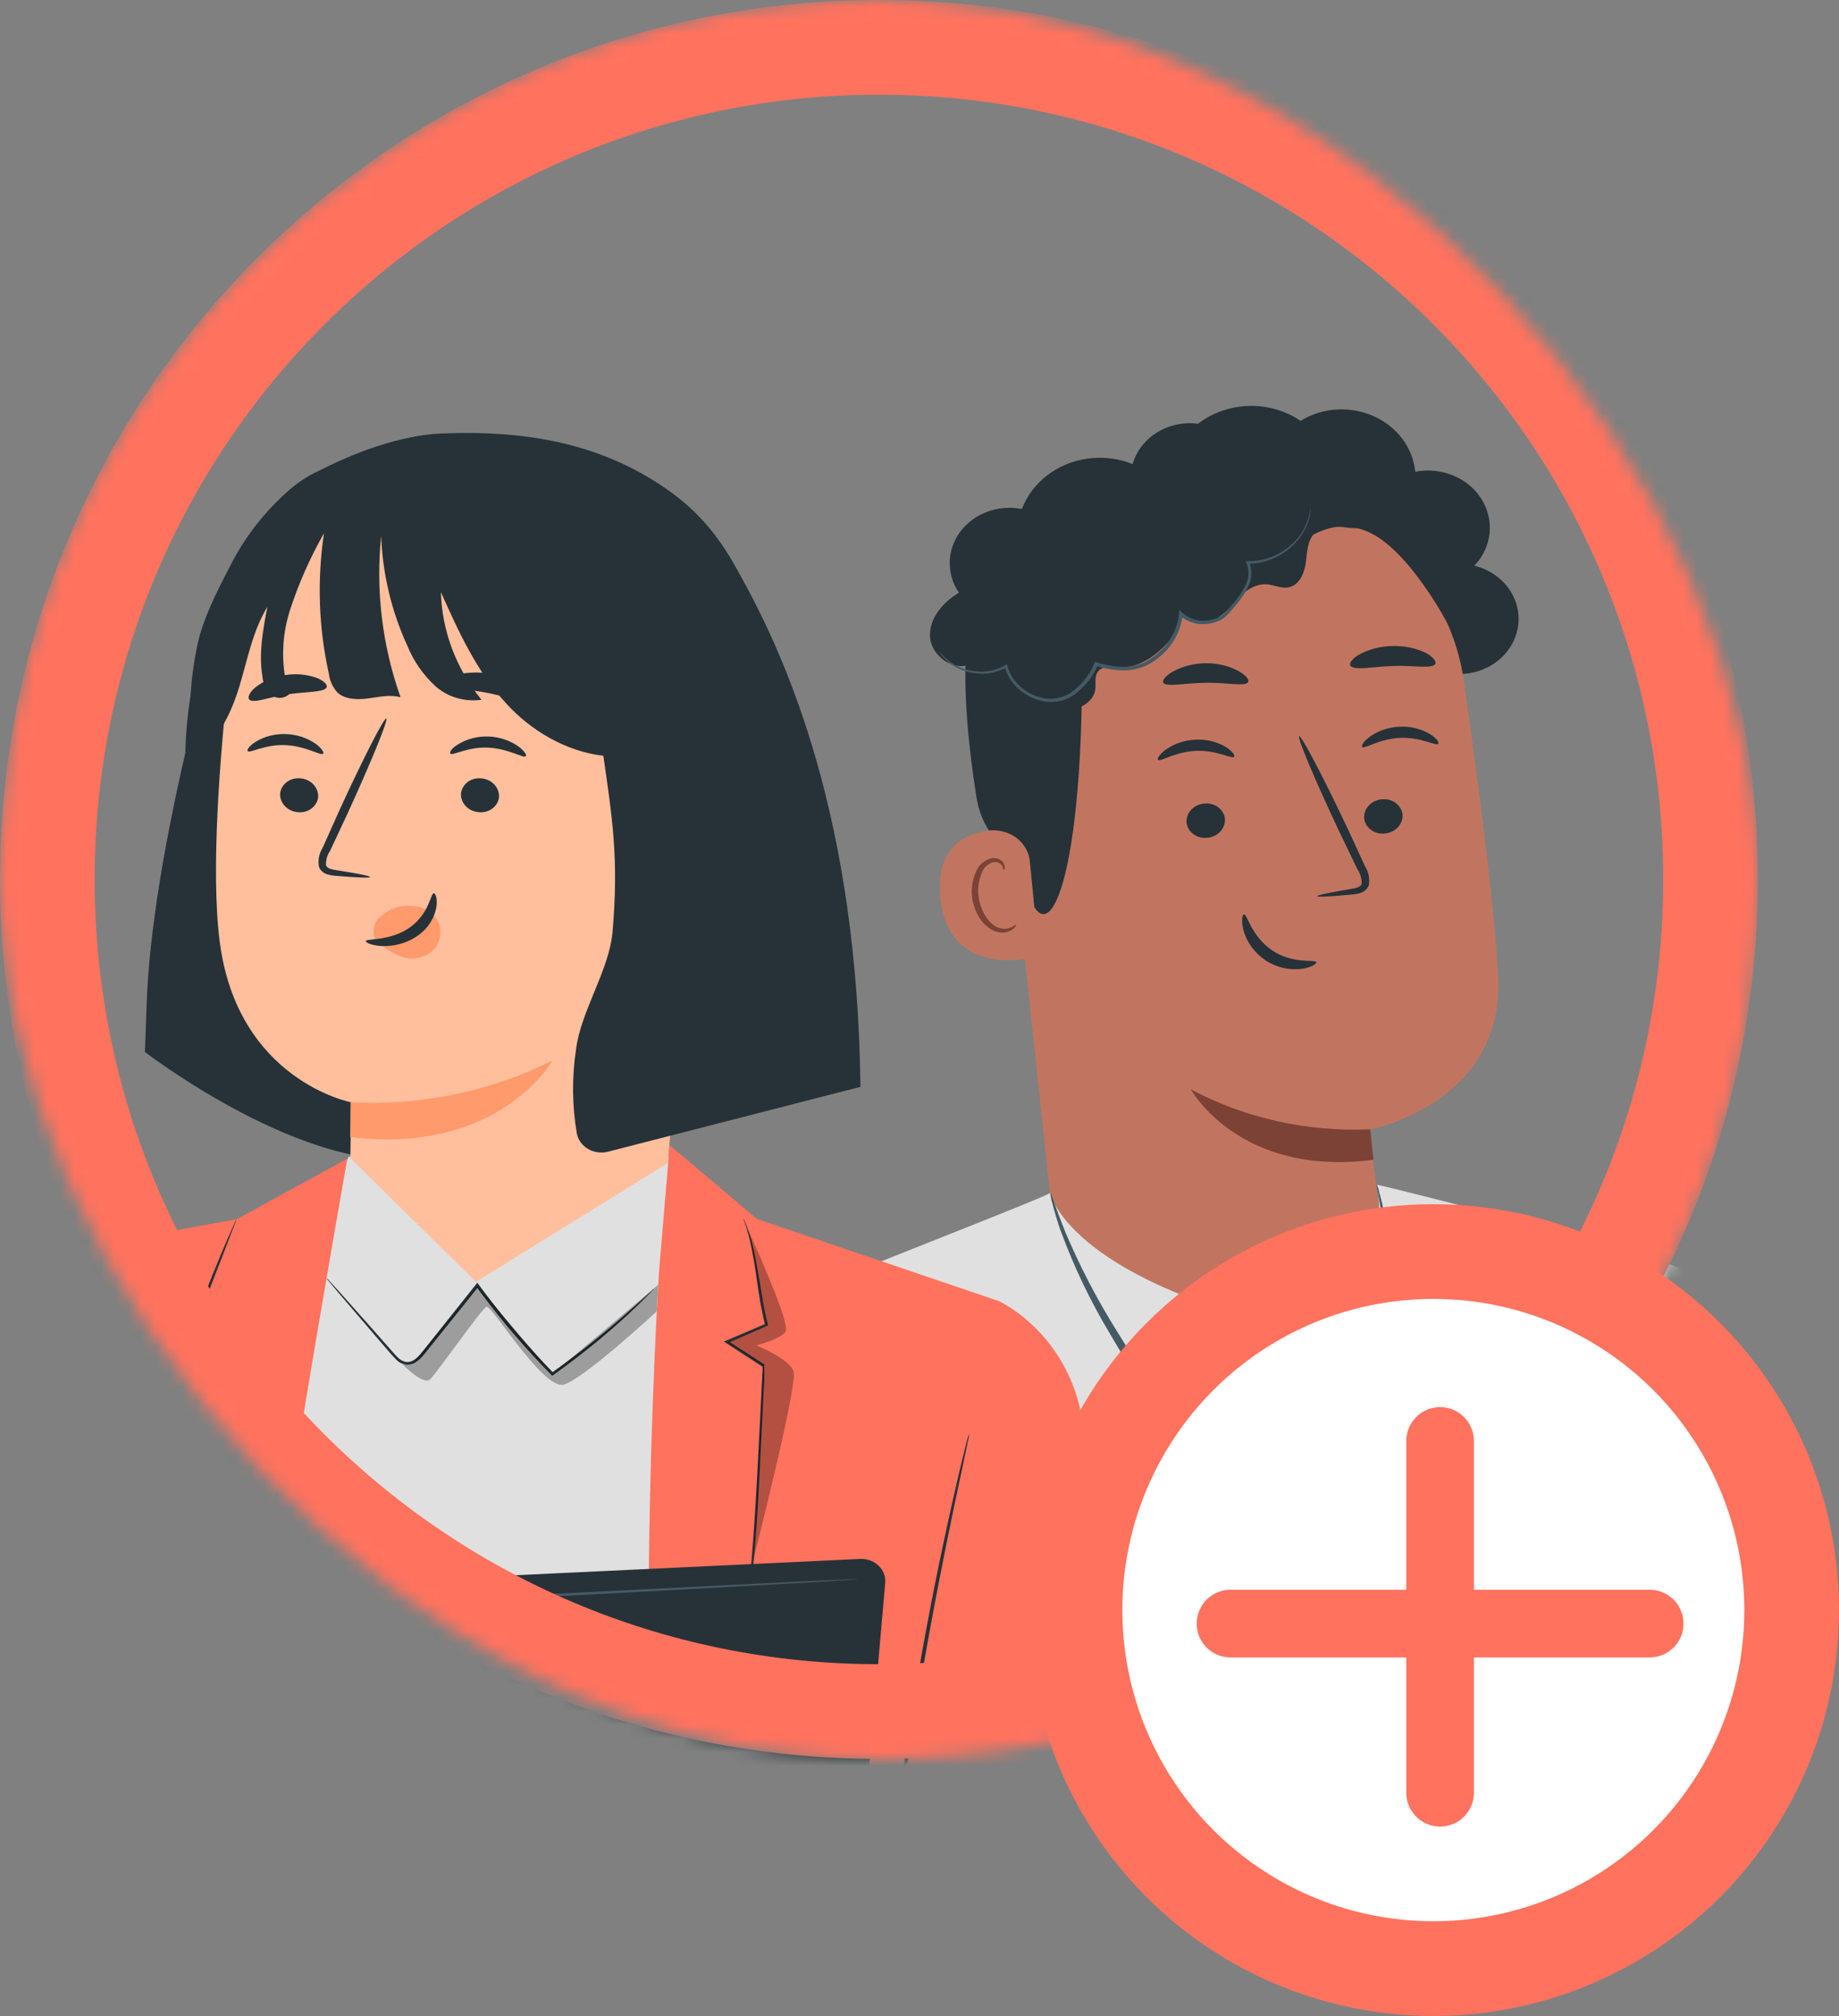 <svg width="136" height="149" viewBox="0 0 136 149" fill="none" xmlns="http://www.w3.org/2000/svg">
<rect x="0" y="0" width="136" height="149" fill="#808080" stroke="none"/>
<mask id="mask0_24_270" style="mask-type:alpha" maskUnits="userSpaceOnUse" x="0" y="0" width="130" height="130">
<rect width="130" height="130" rx="65" fill="#D9D9D9"/>
</mask>
<g mask="url(#mask0_24_270)">
<path d="M107.604 49.806C108.695 49.877 109.775 49.568 110.633 48.94C111.492 48.312 112.067 47.41 112.246 46.411C112.425 45.412 112.195 44.387 111.601 43.536C111.008 42.685 110.093 42.07 109.036 41.81C109.671 41.143 110.063 40.307 110.157 39.422C110.25 38.536 110.04 37.646 109.556 36.877C109.072 36.109 108.339 35.501 107.461 35.14C106.582 34.779 105.604 34.683 104.663 34.867C104.577 33.992 104.247 33.154 103.706 32.433C103.165 31.713 102.431 31.135 101.576 30.755C100.721 30.376 99.774 30.209 98.829 30.27C97.883 30.332 96.971 30.619 96.181 31.105C95.073 30.352 93.725 29.964 92.352 30.003C90.978 30.041 89.658 30.504 88.601 31.317C87.666 31.196 86.715 31.358 85.888 31.779C85.06 32.199 84.402 32.856 84.011 33.651C83.62 34.446 83.516 35.337 83.716 36.191C83.916 37.045 84.409 37.816 85.121 38.389" fill="#263238"/>
<path d="M87.88 35.379L88.835 35.335C93.521 35.119 98.122 36.546 101.723 39.331C105.323 42.116 107.658 46.055 108.262 50.363C109.437 58.668 110.616 67.858 110.797 72.335C111.169 81.617 101.25 83.5 101.25 83.5L102.682 94.59L97.331 99.964L78.372 95.01L74.076 54.752C72.663 45.161 77.503 36.418 87.88 35.379Z" fill="#C17560"/>
<path d="M101.336 83.465C96.7 83.676 92.094 82.653 88.066 80.516C88.066 80.516 91.632 87.014 101.57 85.719L101.336 83.465Z" fill="#7C4236"/>
<path d="M103.723 60.206C103.744 60.55 103.62 60.889 103.377 61.149C103.134 61.41 102.79 61.573 102.42 61.603C102.239 61.625 102.055 61.613 101.88 61.568C101.704 61.523 101.54 61.446 101.396 61.341C101.253 61.236 101.134 61.106 101.046 60.959C100.958 60.811 100.902 60.648 100.883 60.481C100.86 60.136 100.984 59.797 101.227 59.535C101.47 59.273 101.814 59.11 102.186 59.079C102.367 59.057 102.551 59.069 102.728 59.114C102.904 59.159 103.069 59.236 103.212 59.342C103.355 59.447 103.475 59.578 103.562 59.726C103.65 59.875 103.705 60.038 103.723 60.206Z" fill="#263238"/>
<path d="M106.363 54.978C106.196 55.159 105.074 54.465 103.537 54.536C102 54.606 100.911 55.376 100.74 55.208C100.654 55.132 100.816 54.814 101.289 54.461C101.93 54.003 102.709 53.74 103.518 53.709C104.318 53.669 105.11 53.868 105.78 54.275C106.272 54.589 106.448 54.898 106.363 54.978Z" fill="#263238"/>
<path d="M90.587 60.52C90.608 60.864 90.484 61.202 90.241 61.463C89.997 61.724 89.654 61.887 89.284 61.917C89.102 61.939 88.918 61.926 88.742 61.881C88.566 61.836 88.402 61.758 88.259 61.653C88.115 61.548 87.996 61.418 87.908 61.27C87.82 61.121 87.765 60.958 87.747 60.79C87.725 60.446 87.849 60.108 88.093 59.847C88.336 59.587 88.679 59.424 89.05 59.393C89.231 59.371 89.415 59.383 89.591 59.428C89.768 59.473 89.933 59.55 90.076 59.656C90.219 59.761 90.338 59.891 90.426 60.04C90.514 60.188 90.569 60.352 90.587 60.52Z" fill="#263238"/>
<path d="M91.269 55.937C91.102 56.118 89.981 55.428 88.444 55.495C86.906 55.561 85.818 56.33 85.641 56.162C85.556 56.092 85.718 55.773 86.195 55.42C86.836 54.961 87.615 54.698 88.424 54.668C89.224 54.628 90.016 54.824 90.687 55.23C91.174 55.552 91.355 55.857 91.269 55.937Z" fill="#263238"/>
<path d="M97.417 66.235C97.417 66.156 98.372 65.957 99.89 65.705C100.281 65.647 100.649 65.559 100.701 65.307C100.711 64.931 100.6 64.56 100.382 64.242C99.966 63.358 99.527 62.474 99.074 61.528C97.25 57.665 95.909 54.478 96.076 54.412C96.243 54.346 97.861 57.422 99.685 61.289L100.945 64.021C101.214 64.449 101.314 64.951 101.226 65.44C101.174 65.57 101.092 65.688 100.984 65.785C100.877 65.882 100.748 65.956 100.606 66.001C100.392 66.064 100.171 66.103 99.947 66.116C98.391 66.266 97.427 66.315 97.417 66.235Z" fill="#263238"/>
<path d="M92.31 50.403C92.129 50.77 90.787 50.438 89.164 50.465C87.541 50.491 86.191 50.805 86.019 50.438C85.947 50.261 86.219 49.921 86.787 49.607C87.516 49.226 88.337 49.024 89.174 49.02C90.009 49.008 90.833 49.201 91.561 49.581C92.133 49.89 92.391 50.226 92.31 50.403Z" fill="#263238"/>
<path d="M106.124 49.103C105.818 49.444 104.53 49.165 103.007 49.223C101.484 49.28 100.2 49.568 99.885 49.223C99.747 49.064 99.933 48.728 100.477 48.396C101.236 47.98 102.101 47.758 102.983 47.751C103.861 47.717 104.733 47.902 105.508 48.286C106.062 48.617 106.258 48.94 106.124 49.103Z" fill="#263238"/>
<path d="M107.083 46.147C107.083 46.147 104.133 40.467 101.04 39.251C97.298 37.779 95.923 41.572 92.386 40.829C88.849 40.087 85.279 38.677 81.861 41.329C78.114 44.237 80.042 46.071 80.019 50.169C79.937 66.872 76.906 71.734 75.551 63.933C75.403 63.075 72.787 62.509 72.209 58.894C71.465 54.209 70.959 48.498 71.918 45.103C72.72 42.244 74.353 40.215 77.35 37.925C82.076 34.314 88.806 33.947 93.422 34.146C98.038 34.345 107.112 38.862 107.083 46.147Z" fill="#263238"/>
<path d="M76.162 63.676C76.132 63.337 76.028 63.006 75.856 62.705C75.684 62.404 75.448 62.138 75.162 61.924C74.876 61.71 74.546 61.552 74.191 61.46C73.837 61.367 73.467 61.342 73.102 61.387C71.245 61.639 69.221 62.713 69.536 66.28C70.095 72.6 76.835 70.775 76.83 70.594C76.825 70.412 76.424 66.319 76.162 63.676Z" fill="#C17560"/>
<path d="M75.135 68.331C75.102 68.331 75.021 68.415 74.83 68.516C74.557 68.649 74.239 68.68 73.942 68.6C73.198 68.41 72.51 67.393 72.367 66.257C72.298 65.718 72.364 65.17 72.558 64.657C72.604 64.455 72.703 64.265 72.846 64.106C72.989 63.946 73.172 63.822 73.379 63.742C73.513 63.7 73.659 63.701 73.791 63.746C73.925 63.791 74.037 63.877 74.109 63.99C74.214 64.162 74.181 64.291 74.219 64.299C74.257 64.308 74.357 64.18 74.276 63.924C74.226 63.77 74.12 63.637 73.975 63.548C73.775 63.431 73.534 63.392 73.302 63.438C73.027 63.51 72.775 63.647 72.573 63.835C72.371 64.023 72.224 64.256 72.147 64.512C71.904 65.081 71.815 65.697 71.89 66.306C72.047 67.575 72.844 68.715 73.866 68.905C74.054 68.941 74.248 68.937 74.434 68.893C74.62 68.85 74.793 68.768 74.94 68.653C75.135 68.481 75.178 68.339 75.135 68.331Z" fill="#7C4236"/>
<path d="M75.656 51.402C76.572 51.923 77.541 52.458 78.615 52.507C79.689 52.556 80.882 51.932 81.002 50.942C81.059 50.5 80.916 49.992 81.212 49.616C81.565 49.174 82.257 49.289 82.835 49.32C84.835 49.422 87.045 47.282 87.455 45.47C87.734 45.794 88.134 46.009 88.576 46.073C89.018 46.137 89.47 46.045 89.842 45.815C90.454 45.427 90.987 44.943 91.417 44.383C91.985 43.72 92.797 43.114 93.709 43.19C94.214 43.234 94.701 43.49 95.207 43.424C96.105 43.309 96.491 42.314 96.582 41.483C96.673 40.652 96.725 39.684 97.465 39.203C98.205 38.721 99.074 38.951 99.904 39.026C100.735 39.101 101.814 38.871 101.966 38.115C101.991 37.913 101.971 37.708 101.908 37.513C101.845 37.317 101.74 37.136 101.599 36.979C101.003 36.237 100.155 35.703 99.191 35.462C98.227 35.222 97.204 35.289 96.286 35.653C95.888 34.617 95.168 33.714 94.217 33.056C93.265 32.399 92.124 32.017 90.939 31.959C89.753 31.902 88.575 32.17 87.554 32.732C86.533 33.293 85.715 34.122 85.202 35.114C84.443 34.538 83.545 34.139 82.584 33.953C81.624 33.767 80.628 33.798 79.683 34.044C78.738 34.29 77.871 34.744 77.156 35.366C76.441 35.989 75.898 36.762 75.575 37.62C74.724 37.453 73.839 37.521 73.03 37.816C72.221 38.112 71.525 38.622 71.027 39.283C70.53 39.943 70.254 40.725 70.234 41.53C70.215 42.335 70.452 43.127 70.916 43.808C69.722 44.516 68.73 45.696 68.773 47.008C68.816 48.321 70.267 49.563 71.637 49.152C71.391 49.68 71.371 50.275 71.581 50.817C71.791 51.358 72.215 51.805 72.768 52.068C73.321 52.33 73.961 52.388 74.558 52.23C75.155 52.072 75.665 51.709 75.985 51.216" fill="#263238"/>
<path d="M96.916 37.523C96.921 37.563 96.921 37.603 96.916 37.642C96.913 37.756 96.904 37.87 96.888 37.983C96.821 38.416 96.676 38.836 96.458 39.225C96.117 39.841 95.627 40.377 95.026 40.789C94.236 41.357 93.266 41.667 92.267 41.673L92.377 41.528C92.615 42.099 92.599 42.734 92.334 43.296C92.057 43.878 91.69 44.42 91.245 44.904C91.032 45.181 90.789 45.438 90.52 45.669C90.208 45.888 89.842 46.032 89.455 46.089C89.055 46.162 88.642 46.143 88.252 46.034C87.861 45.924 87.506 45.728 87.217 45.461L87.465 45.382C87.406 46.044 87.197 46.687 86.854 47.27C86.51 47.853 86.039 48.363 85.47 48.768C84.844 49.243 84.068 49.518 83.26 49.55C82.498 49.553 81.741 49.436 81.021 49.205L81.202 49.121C80.889 49.904 80.369 50.602 79.689 51.15C79.379 51.424 79.007 51.63 78.6 51.753C78.193 51.877 77.761 51.913 77.336 51.862C76.61 51.751 75.935 51.446 75.393 50.984C74.852 50.522 74.469 49.924 74.29 49.263L74.448 49.325C73.75 49.716 72.927 49.873 72.119 49.767C71.517 49.69 70.944 49.484 70.443 49.165C70.129 48.964 69.856 48.712 69.636 48.423C69.557 48.325 69.493 48.218 69.446 48.105C69.731 48.485 70.091 48.813 70.505 49.072C70.997 49.367 71.556 49.551 72.138 49.612C72.904 49.701 73.681 49.545 74.338 49.17L74.462 49.095L74.496 49.227C74.672 49.841 75.037 50.394 75.545 50.821C76.053 51.247 76.683 51.529 77.36 51.632C77.747 51.674 78.139 51.636 78.508 51.52C78.877 51.405 79.213 51.215 79.493 50.964C80.134 50.44 80.626 49.779 80.925 49.037L80.968 48.918L81.102 48.958C81.79 49.177 82.513 49.287 83.24 49.285C83.988 49.254 84.704 48.998 85.279 48.555C85.82 48.176 86.269 47.696 86.598 47.147C86.927 46.597 87.128 45.99 87.188 45.364L87.212 45.064L87.436 45.289C87.694 45.523 88.008 45.695 88.353 45.791C88.698 45.888 89.063 45.905 89.417 45.842C89.763 45.795 90.092 45.669 90.372 45.475C90.629 45.262 90.859 45.023 91.059 44.763C91.492 44.297 91.851 43.776 92.124 43.216C92.246 42.968 92.315 42.701 92.326 42.428C92.336 42.156 92.289 41.885 92.186 41.629L92.124 41.479H92.296C93.249 41.487 94.178 41.208 94.945 40.683C95.535 40.293 96.025 39.786 96.377 39.198C96.661 38.673 96.844 38.106 96.916 37.523Z" fill="#455A64"/>
<path d="M97.341 71.12C97.288 70.885 95.627 71.292 94.071 70.236C92.515 69.179 92.229 67.522 91.995 67.584C91.885 67.584 91.775 68.025 91.952 68.728C92.196 69.633 92.775 70.429 93.589 70.978C94.373 71.504 95.346 71.728 96.305 71.606C97.016 71.495 97.379 71.226 97.341 71.12Z" fill="#263238"/>
<path d="M77.656 88.181C77.656 88.181 78.906 94.316 95.661 98.267C95.661 98.267 103.346 93.648 101.785 87.571L121.146 98.28L125.776 148.735L131.981 184.267C112.792 193.456 85.68 191.277 59.861 184.037L67.36 162.088L66.72 153.155L58.29 105.719L73.384 91.743L77.656 88.181Z" fill="#E0E0E0"/>
<path d="M113.601 106.027L107.661 106.394C106.896 106.441 106.317 107.054 106.368 107.762L106.37 107.793C106.421 108.502 107.083 109.038 107.848 108.991L113.787 108.625C114.553 108.578 115.132 107.965 115.081 107.256L115.079 107.225C115.028 106.516 114.366 105.98 113.601 106.027Z" fill="#FF725E"/>
<path d="M101.785 87.562C102.157 87.562 115.074 90.912 116.993 91.438C117.093 91.469 122.148 93.096 122.243 93.109C123.427 93.25 130.673 95.787 133.604 101.781C136.253 107.196 140.382 119.903 140.382 119.903L120.554 118.175L121.48 106.745L104.544 92.689L101.785 87.562Z" fill="#E0E0E0"/>
<path d="M120.468 104.208C120.525 104.395 120.56 104.588 120.573 104.782C120.625 105.158 120.683 105.702 120.735 106.373C120.85 107.699 120.936 109.578 120.893 111.633C120.85 113.689 120.683 115.549 120.515 116.889C120.43 117.556 120.348 118.1 120.282 118.471C120.262 118.664 120.22 118.856 120.157 119.041C120.145 118.846 120.154 118.651 120.186 118.458C120.229 118.038 120.277 117.507 120.339 116.871C120.463 115.545 120.601 113.68 120.644 111.629C120.687 109.578 120.644 107.726 120.563 106.382C120.525 105.746 120.496 105.211 120.477 104.791C120.453 104.597 120.45 104.402 120.468 104.208Z" fill="#263238"/>
<path d="M122.024 93.825C121.945 94.214 121.838 94.598 121.704 94.974C121.156 96.81 120.824 98.695 120.716 100.596C120.715 100.993 120.683 101.389 120.621 101.781C120.544 101.389 120.516 100.99 120.539 100.592C120.548 98.668 120.885 96.757 121.537 94.93C121.651 94.545 121.815 94.174 122.024 93.825Z" fill="#263238"/>
<path d="M116.463 110.776L80.663 112.641C80.18 112.666 79.726 112.865 79.399 113.195C79.072 113.525 78.897 113.961 78.911 114.409L80.138 159.626C80.147 159.942 80.225 160.253 80.366 160.542C80.507 160.83 80.71 161.089 80.961 161.303C81.213 161.517 81.508 161.683 81.83 161.789C82.152 161.896 82.493 161.942 82.835 161.924L117.866 160.081C118.53 160.042 119.151 159.765 119.597 159.308C120.042 158.852 120.278 158.252 120.253 157.637L118.52 112.513C118.512 112.273 118.451 112.036 118.343 111.818C118.234 111.6 118.079 111.404 117.888 111.242C117.696 111.08 117.471 110.956 117.226 110.875C116.982 110.795 116.722 110.761 116.463 110.776Z" fill="#263238"/>
<path d="M93.05 112.491C93.05 112.491 91.503 110.378 92.129 109.728C92.553 109.286 103.226 108.659 103.933 109.171C104.343 109.472 103.518 111.823 103.518 111.823L93.05 112.491Z" fill="#E0E0E0"/>
<path d="M93.05 112.491C93.118 112.47 93.188 112.46 93.26 112.46L93.852 112.402L96.038 112.23L103.508 111.708L103.403 111.783C103.6 111.245 103.759 110.696 103.88 110.139C103.95 109.87 103.962 109.591 103.914 109.317C103.914 109.282 103.885 109.286 103.88 109.264L103.814 109.233C103.741 109.213 103.668 109.197 103.594 109.185C103.441 109.185 103.279 109.145 103.117 109.136C101.269 109.073 99.419 109.101 97.575 109.22C95.866 109.313 94.329 109.423 93.059 109.591C92.897 109.613 92.744 109.635 92.582 109.666C92.45 109.686 92.321 109.723 92.2 109.777C92.132 109.875 92.088 109.985 92.07 110.1C92.052 110.215 92.06 110.332 92.095 110.444C92.189 110.836 92.337 111.214 92.534 111.571C92.692 111.872 92.83 112.097 92.921 112.252C92.975 112.328 93.021 112.407 93.059 112.491C92.99 112.425 92.93 112.352 92.878 112.274C92.773 112.128 92.62 111.907 92.448 111.611C92.233 111.252 92.073 110.866 91.971 110.466C91.928 110.334 91.918 110.194 91.94 110.057C91.962 109.921 92.017 109.79 92.1 109.675C92.244 109.589 92.407 109.535 92.577 109.516C92.73 109.481 92.888 109.454 93.055 109.428C94.338 109.238 95.876 109.114 97.584 109.008C99.439 108.874 101.301 108.84 103.16 108.906C103.327 108.906 103.494 108.933 103.666 108.959C103.753 108.972 103.839 108.992 103.923 109.017C103.975 109.036 104.023 109.061 104.067 109.092C104.11 109.132 104.144 109.18 104.167 109.233C104.241 109.545 104.241 109.868 104.167 110.179C104.046 110.746 103.887 111.306 103.689 111.854L103.666 111.925H103.584L96.052 112.367L93.88 112.473L93.303 112.495C93.219 112.503 93.134 112.501 93.05 112.491Z" fill="#263238"/>
<path d="M115.503 112.933H115.384L115.026 112.959L113.656 113.039L108.611 113.295L91.966 114.047L80.906 114.524L81.011 114.422C81.011 117.865 81.011 120.752 81.011 122.82C81.011 123.824 81.011 124.615 81.011 125.181C81.011 125.441 81.011 125.645 81.011 125.804C81.023 125.874 81.023 125.946 81.011 126.016C81.006 125.945 81.006 125.874 81.011 125.804C81.011 125.649 81.011 125.441 81.011 125.181C81.011 124.615 80.983 123.824 80.964 122.82C80.935 120.774 80.897 117.883 80.849 114.422V114.325H80.906L91.957 113.817L108.592 113.145L113.637 112.964L115.012 112.924H115.365C115.411 112.919 115.458 112.922 115.503 112.933Z" fill="#455A64"/>
<path d="M102.95 111.461C102.762 111.502 102.57 111.528 102.377 111.536L100.806 111.664C99.479 111.761 97.647 111.881 95.623 112C93.599 112.119 91.761 112.212 90.429 112.27L88.854 112.327C88.662 112.343 88.469 112.343 88.276 112.327C88.463 112.276 88.655 112.248 88.849 112.243C89.217 112.208 89.756 112.164 90.42 112.115C91.747 112.013 93.58 111.894 95.603 111.775C97.627 111.655 99.465 111.563 100.797 111.505L102.372 111.452C102.564 111.432 102.758 111.435 102.95 111.461Z" fill="#263238"/>
<path d="M91.88 111.987L92.114 114.758L104.74 114.166L104.553 111.306L91.88 111.987Z" fill="#E0E0E0"/>
<path d="M91.885 111.987C91.96 111.971 92.037 111.962 92.114 111.96L92.816 111.907L95.465 111.73C97.728 111.589 100.916 111.395 104.534 111.191H104.654V111.302C104.711 112.186 104.773 113.14 104.84 114.095V114.259H104.716C99.503 114.502 94.897 114.701 92.085 114.807H92.014V114.745C91.957 113.861 91.914 113.18 91.88 112.676L91.852 112.142C91.845 112.083 91.845 112.023 91.852 111.965C91.866 112.03 91.876 112.097 91.88 112.164L91.947 112.712C92 113.207 92.071 113.887 92.157 114.732L92.085 114.67C94.888 114.511 99.499 114.272 104.706 114.029L104.592 114.148V114.082C104.53 113.127 104.468 112.19 104.41 111.288L104.539 111.395L95.532 111.837L92.849 111.951L92.119 111.974L91.885 111.987Z" fill="#263238"/>
<path d="M51.192 126.564C51.192 126.564 52.729 137.172 56.009 145.252C59.288 153.332 63.589 160.337 68.419 160.62C73.25 160.903 89.828 158.154 96.797 154.547C103.766 150.94 108.472 148.478 108.472 148.478L118.496 142.03L110.095 133.3C110.095 133.3 87.966 139.656 84.276 139.846C82.062 139.957 79.841 139.825 77.66 139.453C77.66 139.453 78.238 131.011 77.212 127.691C76.186 124.372 73.016 118.109 73.016 118.109L51.192 126.564Z" fill="#C17560"/>
<path d="M110.926 131.055C111.425 129.424 112.047 127.827 112.787 126.277C113.895 124.045 114.172 121.485 114.286 120.089C114.401 118.692 114.129 115.881 115.241 115.258C116.353 114.634 118.916 114.418 118.993 117.967C119.069 121.516 117.857 123.417 118.325 125.061C118.605 126.045 119.072 126.974 119.704 127.806L120.535 127.276L121.298 130.224L110.926 131.055Z" fill="#C17560"/>
<path d="M78.472 125.105L86.358 128.712C86.358 128.712 99.985 132.222 105.823 131.559C111.661 130.896 121.294 130.233 121.294 130.233C121.294 130.233 119.585 123.638 120.267 118.842C123.506 116.523 127.604 115.487 131.666 115.96C138.396 116.747 140.258 119.625 140.387 119.912C141.561 122.741 146.081 144.085 138.912 148.54C131.742 152.996 110.635 149.314 105.618 147.687C101.384 146.313 89.728 141.999 85.57 140.46C84.584 140.095 83.542 139.877 82.482 139.815L77.465 139.528V135.873C77.494 132.677 77.011 129.496 76.033 126.431L75.121 122.869L78.472 125.105Z" fill="#C17560"/>
<path d="M78.472 125.105L78.252 124.973L77.622 124.553L75.126 122.891L75.183 122.856C75.398 123.687 75.66 124.663 75.942 125.773C76.071 126.334 76.272 126.909 76.448 127.541C76.625 128.173 76.787 128.823 76.925 129.521C77.252 131.048 77.456 132.594 77.536 134.149C77.584 134.989 77.584 135.859 77.575 136.761C77.565 137.663 77.575 138.586 77.575 139.546L77.503 139.475L80.93 139.665L82.73 139.771C83.352 139.815 83.967 139.915 84.567 140.072C85.182 140.238 85.784 140.438 86.372 140.673L88.191 141.344L91.971 142.737L100.086 145.672C101.518 146.176 102.95 146.684 104.382 147.183C105.117 147.431 105.852 147.687 106.616 147.89C107.379 148.094 108.153 148.279 108.94 148.452C112.188 149.143 115.474 149.674 118.783 150.043C122.264 150.456 125.775 150.623 129.284 150.542C131.095 150.493 132.898 150.301 134.673 149.968C135.568 149.787 136.444 149.537 137.294 149.221C138.153 148.9 138.941 148.436 139.618 147.851C140.271 147.243 140.795 146.526 141.16 145.738C141.55 144.947 141.849 144.12 142.053 143.272C142.466 141.546 142.694 139.787 142.735 138.021C142.801 134.601 142.557 131.183 142.005 127.802C141.752 126.135 141.451 124.487 141.079 122.869C140.888 122.06 140.692 121.256 140.444 120.478C140.382 120.283 140.311 120.084 140.239 119.912C140.136 119.74 140.015 119.579 139.876 119.43C139.601 119.122 139.292 118.841 138.955 118.59C137.588 117.616 136.013 116.922 134.334 116.553C132.704 116.142 131.021 115.943 129.332 115.96C127.687 115.998 126.059 116.282 124.511 116.8C122.998 117.289 121.583 118.005 120.32 118.917L120.358 118.851C120.141 120.791 120.154 122.748 120.396 124.685C120.606 126.542 120.933 128.385 121.375 130.206V130.317H121.255C117.437 130.586 113.771 130.869 110.344 131.174L105.375 131.656C103.823 131.741 102.266 131.69 100.725 131.501C98.017 131.194 95.328 130.76 92.668 130.202C90.257 129.711 88.133 129.212 86.3 128.747L80.448 126.047L78.997 125.353C78.658 125.194 78.491 125.105 78.491 125.105C78.491 125.105 78.668 125.176 79.007 125.331L80.525 126.011L86.4 128.663C88.229 129.105 90.358 129.609 92.768 130.091C95.179 130.573 97.856 131.059 100.811 131.364C102.343 131.545 103.89 131.593 105.432 131.506L110.396 131.015C113.823 130.697 117.47 130.409 121.313 130.131L121.217 130.25C120.773 128.422 120.443 126.571 120.229 124.708C119.982 122.754 119.966 120.781 120.181 118.825V118.785L120.215 118.758C121.498 117.829 122.936 117.101 124.473 116.601C126.044 116.071 127.698 115.781 129.37 115.744C131.081 115.724 132.787 115.923 134.439 116.336C136.152 116.715 137.759 117.424 139.155 118.418C139.504 118.683 139.824 118.979 140.11 119.302C140.26 119.464 140.391 119.64 140.501 119.828C140.592 120.031 140.654 120.226 140.721 120.425C140.974 121.216 141.17 122.025 141.361 122.834C141.738 124.46 142.038 126.109 142.315 127.784C142.838 131.177 143.054 134.604 142.96 138.029C142.919 139.814 142.689 141.591 142.272 143.333C142.06 144.196 141.755 145.038 141.361 145.844C140.982 146.657 140.441 147.396 139.766 148.023C138.363 149.256 136.501 149.791 134.721 150.176C132.93 150.513 131.111 150.705 129.284 150.75C125.762 150.835 122.238 150.665 118.745 150.242C115.426 149.871 112.13 149.336 108.873 148.637C108.086 148.465 107.308 148.279 106.539 148.072C105.771 147.864 105.026 147.608 104.291 147.36C102.821 146.856 101.384 146.343 99.995 145.84L91.88 142.891L88.1 141.49L86.286 140.818C85.704 140.584 85.108 140.381 84.501 140.213C83.911 140.061 83.307 139.961 82.696 139.912L80.902 139.806L77.474 139.607H77.398V139.537C77.398 138.576 77.406 137.646 77.422 136.748C77.422 135.864 77.422 134.98 77.393 134.144C77.318 132.6 77.124 131.062 76.811 129.543C76.668 128.849 76.505 128.191 76.334 127.572C76.162 126.953 75.971 126.37 75.856 125.804L75.116 122.882V122.794L75.193 122.847L77.665 124.535L78.286 124.977L78.472 125.105Z" fill="#7C4236"/>
<path d="M77.656 88.181C76.902 88.645 62.801 94.099 61.426 94.753C61.426 94.753 46.362 100.057 48.147 114.908C49.14 123.152 50.772 129.883 50.772 129.883C50.772 129.883 57.207 126.286 61.751 124.557C67.603 122.347 74.715 121.357 74.715 121.357L70.706 108.172L77.656 88.181Z" fill="#E0E0E0"/>
<path d="M70.405 108.636C70.472 108.636 71.513 111.598 72.734 115.289C73.956 118.979 74.892 121.994 74.825 122.011C74.758 122.029 73.718 119.054 72.496 115.359C71.274 111.664 70.357 108.654 70.405 108.636Z" fill="#263238"/>
<path d="M68.357 104.424C67.937 103.931 67.488 103.461 67.011 103.014L66.648 102.705L66.228 102.4C65.923 102.175 65.604 101.965 65.274 101.772C64.515 101.328 63.717 100.945 62.887 100.627C61.374 100.028 59.758 99.682 58.114 99.606C57.435 99.603 56.758 99.655 56.09 99.761C56.257 99.687 56.433 99.632 56.615 99.598C57.107 99.495 57.609 99.443 58.114 99.443C59.781 99.474 61.427 99.804 62.959 100.415C63.804 100.738 64.616 101.131 65.383 101.591C65.722 101.821 66.061 102.033 66.338 102.25L66.758 102.572L67.116 102.899C67.323 103.083 67.515 103.281 67.689 103.492C67.832 103.643 67.96 103.805 68.071 103.978C68.183 104.117 68.279 104.266 68.357 104.424Z" fill="#263238"/>
<path d="M54.032 128.319C53.993 128.243 53.966 128.163 53.951 128.08C53.904 127.894 53.842 127.665 53.765 127.382C53.608 126.772 53.398 125.892 53.149 124.796C52.672 122.612 52.042 119.576 51.507 116.203C50.973 112.831 50.624 109.759 50.448 107.531C50.357 106.418 50.3 105.516 50.276 104.879C50.276 104.588 50.276 104.349 50.252 104.159C50.242 104.075 50.242 103.991 50.252 103.907C50.278 103.989 50.292 104.074 50.295 104.159C50.295 104.345 50.333 104.601 50.362 104.875C50.424 105.525 50.51 106.418 50.61 107.505C50.834 109.715 51.207 112.809 51.741 116.159C52.276 119.51 52.863 122.559 53.316 124.752C53.536 125.826 53.718 126.705 53.851 127.346C53.908 127.634 53.956 127.868 53.989 128.054C54.016 128.14 54.03 128.229 54.032 128.319Z" fill="#263238"/>
<path d="M55.565 127.351C55.53 127.268 55.506 127.182 55.493 127.094C55.45 126.904 55.403 126.652 55.34 126.361C55.212 125.693 55.035 124.774 54.825 123.656C54.405 121.366 53.87 118.201 53.288 114.701C52.706 111.2 52.252 108.018 51.961 105.715C51.818 104.561 51.703 103.624 51.646 102.979L51.579 102.232C51.569 102.145 51.569 102.058 51.579 101.971C51.609 102.054 51.629 102.14 51.636 102.227C51.665 102.422 51.703 102.669 51.746 102.97C51.842 103.642 51.975 104.566 52.138 105.693C52.476 107.991 52.973 111.165 53.536 114.665C54.099 118.166 54.624 121.295 55.002 123.629C55.183 124.756 55.331 125.676 55.441 126.347C55.484 126.648 55.517 126.895 55.546 127.09C55.561 127.176 55.567 127.263 55.565 127.351Z" fill="#263238"/>
<g opacity="0.3">
<path d="M74.615 122.502C77.253 127.185 78.584 132.404 78.486 137.685C83.038 138.088 87.358 139.736 90.897 142.419C88.792 141.093 83.589 139.453 77.479 139.537C77.785 130.75 76.61 128.376 74.615 122.502Z" fill="black"/>
</g>
<path d="M101.785 87.474C101.891 87.692 101.966 87.922 102.009 88.159C102.071 88.388 102.148 88.671 102.229 89.012L102.444 90.187C102.825 92.705 103.021 95.243 103.031 97.785C103.078 101.012 102.95 104.857 102.553 109.149C102.134 113.817 101.413 118.457 100.396 123.046L100.224 123.819L99.747 123.174L98.195 121.149C94.878 116.862 91.665 112.8 88.935 108.981C86.205 105.162 83.871 101.648 82.09 98.59C80.65 96.189 79.442 93.674 78.481 91.076C78.31 90.634 78.186 90.192 78.076 89.843C77.966 89.493 77.88 89.175 77.823 88.928C77.743 88.677 77.695 88.419 77.68 88.159C77.746 88.159 78.028 89.184 78.754 90.987C79.822 93.526 81.098 95.985 82.572 98.342C84.396 101.343 86.797 104.813 89.527 108.614C92.257 112.416 95.498 116.442 98.826 120.734L100.377 122.763L99.709 122.891C100.723 118.328 101.462 113.717 101.923 109.078C102.363 104.822 102.544 100.985 102.563 97.776C102.599 95.25 102.481 92.724 102.21 90.21L102.062 89.029C102.005 88.693 101.952 88.41 101.914 88.176C101.84 87.948 101.796 87.712 101.785 87.474Z" fill="#455A64"/>
<path d="M95.957 126.502C95.837 125.895 95.91 125.269 96.167 124.699C96.496 123.908 97.274 123.032 99.083 122.931C100.183 122.849 101.29 122.909 102.372 123.108C102.642 123.165 102.896 123.274 103.12 123.426C103.343 123.578 103.53 123.77 103.67 123.992L106.358 128.151L106.028 129.623L102.888 130.312L100.902 128.102L98.83 128.429C98.83 128.429 96.52 128.871 95.966 126.502H95.957Z" fill="#FF725E"/>
<path d="M97.532 123.293C97.532 123.293 97.57 123.267 97.647 123.236C97.758 123.19 97.875 123.156 97.995 123.134C98.443 123.037 98.914 123.082 99.331 123.262C99.949 123.535 100.453 123.988 100.763 124.553L101.947 126.493L103.379 128.911L103.255 128.862C104.181 128.633 104.954 128.447 105.499 128.323C105.782 128.242 106.073 128.187 106.367 128.16C106.101 128.277 105.823 128.37 105.537 128.438C105.002 128.593 104.234 128.809 103.312 129.057H103.231L103.188 128.986C102.754 128.27 102.234 127.452 101.723 126.586C100.849 125.26 100.32 123.793 99.265 123.386C98.88 123.208 98.445 123.143 98.019 123.2C97.859 123.24 97.696 123.271 97.532 123.293Z" fill="#263238"/>
<path d="M102.969 130.334C102.902 130.334 102.916 130.003 103.002 129.623C103.088 129.243 103.207 128.946 103.274 128.96C103.341 128.973 103.327 129.291 103.246 129.671C103.164 130.051 103.036 130.348 102.969 130.334Z" fill="#263238"/>
<path d="M98.267 128.447C98.267 128.412 98.477 128.403 98.787 128.332C99.186 128.237 99.54 128.022 99.794 127.722C99.922 127.568 100.022 127.397 100.09 127.214L100.167 127.006L100.296 127.174C100.55 127.451 100.755 127.765 100.902 128.102C100.859 128.133 100.534 127.802 100.109 127.302L100.315 127.267C100.249 127.483 100.139 127.686 99.99 127.863C99.705 128.207 99.284 128.432 98.821 128.491C98.472 128.526 98.267 128.473 98.267 128.447Z" fill="#263238"/>
<path d="M99.613 125.835C99.579 125.732 99.555 125.627 99.541 125.521C99.481 125.242 99.336 124.986 99.121 124.783C98.972 124.637 98.778 124.537 98.566 124.495C98.354 124.454 98.133 124.474 97.933 124.553C97.692 124.663 97.49 124.834 97.349 125.046C97.208 125.258 97.134 125.502 97.136 125.751C97.118 125.999 97.174 126.247 97.297 126.467C97.421 126.688 97.608 126.873 97.837 127.002C98.031 127.092 98.249 127.127 98.464 127.1C98.679 127.073 98.88 126.986 99.04 126.851C99.267 126.663 99.433 126.42 99.518 126.148C99.539 126.041 99.571 125.936 99.613 125.835C99.644 125.943 99.644 126.058 99.613 126.166C99.549 126.475 99.382 126.758 99.136 126.975C98.964 127.129 98.749 127.236 98.515 127.284C98.242 127.337 97.958 127.303 97.709 127.187C97.441 127.038 97.222 126.825 97.074 126.571C96.926 126.317 96.854 126.03 96.865 125.742C96.877 125.453 96.972 125.172 97.141 124.929C97.309 124.686 97.545 124.489 97.823 124.358C98.082 124.26 98.37 124.246 98.639 124.319C98.866 124.385 99.07 124.506 99.231 124.668C99.454 124.901 99.589 125.193 99.618 125.503C99.648 125.612 99.646 125.727 99.613 125.835Z" fill="#263238"/>
<path d="M103.312 124.31C103.312 124.31 103.312 124.288 103.374 124.288C103.407 124.291 103.438 124.303 103.465 124.32C103.492 124.338 103.513 124.362 103.527 124.389L103.666 124.597L103.747 124.73C103.773 124.761 103.791 124.797 103.799 124.835C103.807 124.873 103.806 124.913 103.795 124.951C103.778 124.997 103.746 125.037 103.704 125.066C103.662 125.086 103.617 125.101 103.57 125.11L103.355 125.15L102.878 125.234L101.775 125.41C101.731 125.413 101.686 125.405 101.646 125.388C101.605 125.371 101.569 125.346 101.541 125.313C101.509 125.269 101.482 125.221 101.46 125.172L101.346 124.933L101.293 124.814C101.257 124.755 101.246 124.685 101.265 124.619C101.276 124.584 101.295 124.552 101.32 124.525C101.346 124.498 101.377 124.475 101.413 124.46C101.463 124.443 101.516 124.433 101.57 124.429L102.472 124.336C102.747 124.285 103.03 124.276 103.308 124.31C103.048 124.407 102.775 124.469 102.496 124.495L101.604 124.641C101.494 124.641 101.508 124.641 101.494 124.677C101.513 124.733 101.539 124.788 101.57 124.84L101.685 125.074C101.703 125.106 101.719 125.138 101.732 125.172H101.756L102.84 125.013L103.317 124.951L103.532 124.924C103.613 124.924 103.604 124.924 103.627 124.889C103.651 124.853 103.565 124.73 103.537 124.65L103.437 124.425C103.408 124.314 103.312 124.327 103.312 124.31Z" fill="#263238"/>
<path d="M105.647 127.824C105.327 128.015 104.965 128.137 104.587 128.182C104.22 128.297 103.832 128.344 103.446 128.319C103.417 128.261 103.89 128.102 104.506 127.965C104.871 127.843 105.26 127.795 105.647 127.824Z" fill="#263238"/>
<path d="M22.948 92.125L25.779 85.495L42.667 84.669L49.564 85.495L50.323 87.33L55.006 164.034C55.006 164.034 38.648 167.088 30.466 166.028C22.285 164.967 12.676 161.51 12.676 161.51V117.889L22.948 92.125Z" fill="#E0E0E0"/>
<path d="M48.366 95.241C48.336 95.293 48.298 95.339 48.252 95.378L47.884 95.758C47.56 96.09 47.073 96.563 46.452 97.146C44.711 98.745 42.863 100.24 40.92 101.624L40.844 101.686L40.772 101.615C38.947 99.761 37.253 97.799 35.703 95.741L35.202 95.065H35.407L31.345 100.126C31.187 100.328 30.997 100.506 30.781 100.656C30.558 100.813 30.277 100.884 29.999 100.855C29.738 100.804 29.5 100.679 29.321 100.497C29.152 100.337 28.993 100.169 28.843 99.993L27.244 98.132L24.944 95.445L24.328 94.707C24.253 94.624 24.186 94.535 24.127 94.441C24.217 94.512 24.297 94.592 24.366 94.68C24.528 94.857 24.748 95.091 25.015 95.387L27.378 98.039L29.001 99.878C29.292 100.201 29.583 100.594 30.022 100.66C30.462 100.727 30.858 100.373 31.159 100.002L35.197 94.932L35.297 94.804L35.397 94.936L35.898 95.608C37.444 97.657 39.124 99.616 40.929 101.474H40.777C42.72 100.096 44.58 98.621 46.347 97.054C46.996 96.483 47.493 96.024 47.832 95.728C47.994 95.582 48.123 95.467 48.223 95.37C48.264 95.321 48.313 95.278 48.366 95.241Z" fill="#263238"/>
<g opacity="0.3">
<path d="M29.073 100.108C29.073 100.108 31.211 102.548 31.812 101.938C32.414 101.328 35.588 96.775 35.97 96.585C36.352 96.395 40.18 102.773 41.698 102.331C43.216 101.889 48.567 96.921 48.567 96.921L48.672 94.963L40.858 101.549L35.311 95.007L30.643 100.629C30.643 100.629 29.641 101.341 29.073 100.108Z" fill="black"/>
</g>
<path d="M15.645 48.031C15.645 48.031 11.23 63.325 10.848 74.149L10.719 77.751C10.719 77.751 20.471 85.266 28.643 85.707L35.498 70.105L15.645 48.031Z" fill="#263238"/>
<path d="M58.939 57.411C57.078 49.95 56.362 41.269 49.66 36.407C44.691 32.796 39.025 31.788 32.715 32.035C29.607 32.155 26.099 33.481 23.387 34.9C19.679 36.844 18.108 40.791 16.313 44.376C12.729 51.559 13.182 61.282 15.612 63.983L48.018 79.829C54.49 76.713 58.543 75.471 59.579 67.484C59.997 64.117 59.781 60.709 58.939 57.411Z" fill="#263238"/>
<path d="M49.321 42.334L28.929 36.76C22.357 35.876 17.65 43.236 16.972 49.353C16.223 56.147 15.593 64.469 16.247 69.583C17.564 79.864 25.97 81.473 25.97 81.473L25.908 85.601L35.197 94.742L49.393 85.955L52.639 46.104C52.696 45.205 52.388 44.319 51.773 43.62C51.159 42.922 50.284 42.463 49.321 42.334Z" fill="#FFBF9D"/>
<path d="M20.714 58.657C20.701 58.997 20.829 59.329 21.073 59.584C21.316 59.839 21.656 59.998 22.022 60.027C22.202 60.047 22.384 60.034 22.557 59.988C22.731 59.942 22.893 59.864 23.034 59.759C23.174 59.654 23.291 59.524 23.376 59.376C23.462 59.229 23.514 59.067 23.531 58.9C23.544 58.56 23.416 58.228 23.173 57.973C22.929 57.718 22.589 57.559 22.223 57.53C22.043 57.51 21.861 57.523 21.688 57.569C21.514 57.615 21.352 57.693 21.211 57.798C21.071 57.903 20.954 58.033 20.869 58.181C20.784 58.328 20.731 58.49 20.714 58.657Z" fill="#263238"/>
<path d="M18.323 55.514C18.49 55.691 19.593 54.997 21.12 55.072C22.648 55.148 23.726 55.877 23.898 55.709C23.984 55.638 23.817 55.324 23.345 54.975C22.704 54.529 21.931 54.277 21.13 54.255C20.337 54.223 19.555 54.426 18.896 54.834C18.414 55.13 18.242 55.435 18.323 55.514Z" fill="#263238"/>
<path d="M34.089 58.657C34.076 58.997 34.204 59.329 34.447 59.584C34.691 59.839 35.031 59.998 35.397 60.027C35.577 60.048 35.759 60.035 35.933 59.989C36.107 59.944 36.269 59.866 36.41 59.761C36.551 59.655 36.667 59.525 36.752 59.377C36.838 59.229 36.89 59.067 36.906 58.9C36.919 58.56 36.791 58.228 36.547 57.973C36.304 57.718 35.964 57.559 35.598 57.53C35.418 57.51 35.236 57.523 35.062 57.569C34.889 57.615 34.727 57.693 34.586 57.798C34.446 57.903 34.329 58.033 34.244 58.181C34.158 58.328 34.106 58.49 34.089 58.657Z" fill="#263238"/>
<path d="M33.306 55.7C33.474 55.881 34.576 55.183 36.099 55.258C37.622 55.333 38.71 56.062 38.882 55.895C38.968 55.819 38.801 55.506 38.328 55.161C37.687 54.713 36.911 54.46 36.108 54.436C35.317 54.407 34.535 54.61 33.874 55.015C33.397 55.298 33.221 55.598 33.306 55.7Z" fill="#263238"/>
<path d="M27.373 64.823C27.373 64.743 26.442 64.558 24.915 64.319C24.528 64.27 24.166 64.182 24.108 63.934C24.092 63.562 24.199 63.194 24.414 62.878L25.679 60.178C27.445 56.332 28.738 53.163 28.567 53.105C28.395 53.048 26.834 56.102 25.073 59.952L23.855 62.67C23.59 63.095 23.497 63.593 23.593 64.076C23.642 64.205 23.724 64.322 23.831 64.417C23.938 64.513 24.067 64.583 24.209 64.624C24.422 64.687 24.643 64.724 24.867 64.735C26.404 64.863 27.364 64.903 27.373 64.823Z" fill="#263238"/>
<path d="M25.922 81.473C31.114 81.743 36.285 80.671 40.858 78.379C40.858 78.379 36.901 85.398 25.898 84.037L25.922 81.473Z" fill="#FF9A6C"/>
<path d="M32.314 67.957C32.125 67.667 31.862 67.424 31.548 67.251C31.234 67.078 30.879 66.978 30.514 66.962C30.003 66.91 29.487 66.986 29.018 67.18C28.549 67.374 28.145 67.68 27.846 68.067C27.633 68.432 27.573 68.857 27.679 69.261C27.769 69.464 27.679 69.362 27.86 69.508C28.408 70.071 29.096 70.502 29.865 70.763C30.281 70.875 30.723 70.869 31.135 70.745C31.547 70.621 31.909 70.386 32.175 70.07C32.404 69.763 32.539 69.403 32.563 69.031C32.587 68.659 32.501 68.287 32.314 67.957Z" fill="#FF9A6C"/>
<path d="M32.084 66.025C31.841 65.999 31.76 67.532 30.294 68.558C28.829 69.583 27.077 69.345 27.053 69.557C27.025 69.65 27.43 69.871 28.17 69.919C29.138 69.972 30.094 69.707 30.872 69.172C31.621 68.658 32.123 67.894 32.271 67.042C32.366 66.405 32.209 66.021 32.084 66.025Z" fill="#263238"/>
<path d="M32.729 50.52C32.839 50.913 34.371 50.869 36.132 51.227C37.894 51.585 39.283 52.164 39.555 51.846C39.679 51.691 39.464 51.307 38.925 50.887C38.197 50.364 37.35 50.002 36.449 49.826C35.548 49.651 34.615 49.667 33.722 49.874C33.044 50.06 32.686 50.33 32.729 50.52Z" fill="#263238"/>
<path d="M18.452 51.722C18.796 52.001 19.884 51.514 21.316 51.311C22.748 51.108 23.927 51.178 24.151 50.812C24.242 50.635 24.008 50.343 23.445 50.109C22.686 49.836 21.859 49.764 21.058 49.901C20.238 50.009 19.468 50.334 18.843 50.838C18.404 51.231 18.294 51.581 18.452 51.722Z" fill="#263238"/>
<path d="M28.867 35.66C28.867 35.735 28.834 35.806 28.815 35.881H28.853L28.867 35.66Z" fill="#263238"/>
<path d="M44.972 85.12C44.724 85.184 44.464 85.2 44.208 85.166C43.953 85.131 43.708 85.048 43.49 84.92C43.272 84.793 43.085 84.624 42.941 84.426C42.798 84.227 42.701 84.003 42.657 83.767C42.307 81.71 42.288 79.615 42.6 77.553C42.958 74.715 45.039 71.745 45.297 68.894C45.774 63.462 45.273 60.416 44.619 55.859C41.855 55.541 39.278 54.007 37.459 52.018C35.245 49.631 33.908 46.67 32.605 43.762C32.685 46.639 33.735 49.42 35.607 51.718C34.986 51.806 34.351 51.759 33.754 51.579C33.156 51.4 32.612 51.093 32.166 50.683C31.281 49.856 30.594 48.867 30.146 47.779C28.953 45.19 28.29 42.417 28.189 39.602C27.774 43.629 28.262 47.692 29.622 51.536C28.848 51.315 28.018 51.514 27.235 51.62C26.452 51.727 25.516 51.709 24.948 51.178C24.605 50.787 24.388 50.313 24.323 49.813C23.563 46.39 23.441 42.873 23.96 39.412C22.914 41.246 22.065 43.171 21.426 45.158C20.792 47.165 20.776 49.296 21.378 51.311C21.289 51.396 21.183 51.463 21.065 51.509C20.947 51.556 20.821 51.579 20.693 51.579C20.565 51.579 20.439 51.556 20.321 51.509C20.203 51.463 20.097 51.396 20.008 51.311C19.659 50.958 19.449 50.506 19.411 50.029C19.12 48.31 19.445 46.559 19.774 44.849C18.672 46.661 18.304 48.765 17.693 50.763C17.082 52.761 16.108 54.821 14.232 55.961C13.915 53.347 14.008 50.705 14.509 48.115C14.877 45.972 15.975 43.846 16.991 41.892C18.069 39.728 19.587 37.777 21.464 36.146C24.719 33.494 26.08 34.643 28.146 35.647L28.39 35.744C28.39 35.695 28.39 35.647 28.39 35.602L28.481 35.191C33.92 34.065 39.585 34.311 44.887 35.903C48.801 37.083 49.183 44.889 50.137 41.18C50.715 38.935 53.856 40.986 53.894 41.048C58.51 48.761 63.407 60.995 63.632 80.328L44.972 85.12Z" fill="#263238"/>
<path d="M17.507 90.114L7.483 91.926C5.346 92.338 3.367 93.273 1.755 94.636C0.142 95.998 -1.045 97.737 -1.682 99.67C-1.998 100.626 -2.227 101.605 -2.365 102.596C-3.238 108.864 -7.377 125.81 -7.377 125.81C-7.377 125.81 -16.604 129.872 -17.005 133.355C-17.405 136.838 -13.811 143.159 -13.811 143.159C-13.811 143.159 -9.825 152.856 -4.537 154.88C1.268 157.09 5.306 150.412 5.306 150.412C5.344 151.022 5.368 151.362 5.368 151.362L-9.825 183.186C-5.959 189.573 1.301 197.052 8.676 198.678C8.676 198.678 17.235 149.223 17.717 138.42C18.199 127.618 25.688 85.637 25.688 85.637L17.507 90.114Z" fill="#FF725E"/>
<path d="M-9.849 183.182C-9.83 183.126 -9.808 183.071 -9.782 183.018L-9.568 182.545L-8.727 180.737L-5.568 174.032C-2.856 168.326 0.929 160.37 5.235 151.318V151.367C5.158 148.931 5.058 146.39 4.929 143.8C4.633 137.956 4.289 132.392 4.06 127.331C3.831 122.27 3.688 117.699 3.645 113.867C3.602 110.035 3.645 106.928 3.645 104.784L3.707 102.318C3.707 102.044 3.707 101.832 3.707 101.677C3.707 101.522 3.707 101.456 3.707 101.456C3.711 101.53 3.711 101.603 3.707 101.677C3.707 101.832 3.707 102.044 3.707 102.318C3.707 102.892 3.707 103.723 3.707 104.789C3.707 106.932 3.707 110.031 3.764 113.863C3.822 117.695 3.984 122.261 4.242 127.317C4.499 132.374 4.814 137.947 5.13 143.791C5.258 146.381 5.354 148.922 5.435 151.362V151.384V151.411L-5.439 174.09C-6.79 176.923 -7.887 179.195 -8.651 180.786L-9.529 182.554C-9.625 182.753 -9.706 182.903 -9.759 183.018C-9.785 183.075 -9.815 183.129 -9.849 183.182Z" fill="#263238"/>
<path d="M17.149 133.05C17.128 133.014 17.114 132.975 17.106 132.935L17.015 132.59C16.934 132.272 16.824 131.826 16.681 131.264C16.423 130.106 16.051 128.422 15.726 126.327C15.402 124.232 15.049 121.726 14.772 118.937C14.495 116.148 14.294 113.072 14.132 109.841C14.075 108.638 14.017 107.454 13.96 106.305C13.931 105.726 13.908 105.155 13.879 104.594L13.836 103.754V103.339V103.127C13.836 103.091 13.836 103.052 13.836 103.012V102.937C13.844 102.92 13.856 102.905 13.87 102.892C13.887 102.877 13.908 102.865 13.931 102.859C13.955 102.853 13.979 102.852 14.003 102.857C14.089 102.901 14.065 102.906 14.089 102.928L13.917 102.892L16.6 101.16V101.341L13.688 100.077L13.607 100.042L13.631 99.966C14.07 98.433 14.585 97.071 15.063 95.865C15.54 94.658 15.955 93.619 16.313 92.771C16.671 91.922 16.963 91.255 17.163 90.804C17.263 90.592 17.34 90.419 17.397 90.291C17.423 90.232 17.453 90.174 17.488 90.119C17.479 90.181 17.459 90.242 17.43 90.3L17.22 90.826L16.457 92.828C16.118 93.686 15.707 94.733 15.254 95.922C14.8 97.111 14.299 98.495 13.874 100.015L13.817 99.904L16.738 101.155L16.915 101.231L16.757 101.337L14.084 103.078L13.912 103.043C13.912 103.043 13.998 102.985 13.989 102.985C14.004 102.998 14.022 103.007 14.041 103.012H14.079V103.105V103.303V103.715C14.079 103.993 14.108 104.271 14.127 104.55C14.156 105.116 14.18 105.686 14.208 106.265C14.266 107.419 14.328 108.603 14.385 109.801C14.547 113.027 14.752 116.099 15.005 118.888C15.258 121.677 15.574 124.192 15.893 126.274C16.213 128.356 16.552 130.053 16.781 131.216C16.905 131.787 17.001 132.229 17.068 132.542L17.134 132.891C17.144 133.024 17.149 133.05 17.149 133.05Z" fill="#263238"/>
<path d="M4.122 129.072C4.079 129.072 4.06 128.674 3.826 128.078C3.53 127.301 2.98 126.629 2.254 126.154C1.527 125.679 0.659 125.424 -0.231 125.426C-0.914 125.426 -1.329 125.545 -1.338 125.505C-0.997 125.345 -0.619 125.263 -0.236 125.266C0.7 125.215 1.627 125.459 2.395 125.957C3.163 126.455 3.726 127.179 3.993 128.011C4.131 128.35 4.175 128.714 4.122 129.072Z" fill="#263238"/>
<path d="M0.547 126.889C0.446 127.115 0.326 127.334 0.189 127.543C0.049 127.799 -0.111 128.045 -0.288 128.281C-0.498 128.555 -0.713 128.886 -1.009 129.209C-1.152 129.373 -1.305 129.545 -1.458 129.726C-1.61 129.907 -1.806 130.071 -1.988 130.257C-2.38 130.643 -2.795 131.01 -3.229 131.357C-5.231 132.948 -7.603 134.09 -10.159 134.694C-10.716 134.827 -11.28 134.93 -11.849 135.004C-12.112 135.039 -12.37 135.083 -12.618 135.101L-13.334 135.145C-13.745 135.167 -14.158 135.167 -14.57 135.145C-14.88 135.148 -15.189 135.131 -15.496 135.092C-15.76 135.076 -16.021 135.041 -16.279 134.986C-16.279 134.929 -15.152 135.092 -13.348 134.986L-12.642 134.929C-12.393 134.906 -12.14 134.858 -11.878 134.823C-11.353 134.756 -10.799 134.619 -10.222 134.495C-7.706 133.875 -5.369 132.749 -3.377 131.198C-2.943 130.862 -2.529 130.505 -2.136 130.128C-1.954 129.947 -1.763 129.788 -1.606 129.611C-1.448 129.435 -1.291 129.271 -1.128 129.112C-0.007 127.804 0.495 126.862 0.547 126.889Z" fill="#263238"/>
<path d="M64.19 156.772L73.913 96.178L55.965 90.088C55.965 90.088 51.76 86.507 49.522 84.651L48.734 94.022C48.734 94.022 46.285 132.33 50.109 151.614C53.932 170.899 53.388 170.253 56.185 182.806C58.218 191.938 58.572 199.916 61.617 200.72C64.662 201.525 75.283 187.146 75.283 187.146L64.19 156.772Z" fill="#FF725E"/>
<path d="M73.894 96.178C73.894 96.178 79.336 98.649 80.147 105.686C80.868 111.874 82.056 149.886 81.899 152.94C81.742 155.994 78.897 164.666 73.784 164.967C65.694 165.444 63.469 159.663 63.469 159.663L65.622 140.255L73.894 96.178Z" fill="#FF725E"/>
<path d="M53.312 131.012V130.898C53.312 130.809 53.35 130.703 53.378 130.566C53.445 130.261 53.536 129.837 53.65 129.302C53.865 128.197 54.195 126.601 54.5 124.617C55.14 120.639 55.684 115.127 55.999 109.014C56.075 107.573 56.147 106.163 56.214 104.802C56.247 104.121 56.281 103.449 56.314 102.795C56.314 102.468 56.352 102.141 56.367 101.823C56.367 101.664 56.367 101.505 56.39 101.345V101.111C56.393 101.076 56.393 101.04 56.39 101.005C56.392 100.993 56.392 100.981 56.39 100.97C56.4 100.978 56.411 100.985 56.423 100.988C56.436 100.992 56.449 100.993 56.462 100.992C56.491 100.992 56.538 100.961 56.529 100.965L56.362 100.996L53.689 99.255L53.536 99.153L53.703 99.082L56.629 97.836L56.577 97.938C56.315 96.85 56.115 95.751 55.98 94.645C55.846 93.668 55.712 92.828 55.569 92.152C55.426 91.476 55.269 90.95 55.154 90.6C55.097 90.437 55.049 90.309 55.016 90.203C54.995 90.159 54.98 90.113 54.973 90.066C55.002 90.105 55.024 90.148 55.039 90.194C55.078 90.282 55.14 90.41 55.206 90.583C55.4 91.089 55.559 91.606 55.684 92.13C55.841 92.81 55.989 93.65 56.161 94.623C56.333 95.595 56.471 96.704 56.786 97.893V97.964L56.715 97.995L53.803 99.264V99.091L56.486 100.824L56.319 100.855V100.824C56.343 100.801 56.375 100.787 56.409 100.784C56.442 100.782 56.475 100.791 56.5 100.811L56.524 100.837C56.527 100.85 56.527 100.864 56.524 100.877C56.527 100.903 56.527 100.93 56.524 100.956C56.524 101.005 56.524 101.045 56.524 101.085V101.328V101.81C56.524 102.132 56.486 102.455 56.471 102.782C56.438 103.441 56.409 104.108 56.376 104.789C56.309 106.153 56.239 107.557 56.166 109.001C55.936 114.23 55.411 119.443 54.591 124.621C54.266 126.606 53.908 128.197 53.665 129.298C53.526 129.828 53.421 130.252 53.345 130.557L53.259 130.88C53.285 130.921 53.303 130.966 53.312 131.012Z" fill="#263238"/>
<path d="M63.612 115.22L25.168 117.036C24.732 117.057 24.319 117.226 24.009 117.512C23.7 117.797 23.516 118.179 23.492 118.583L20.939 160.808C20.925 161.038 20.964 161.268 21.052 161.483C21.141 161.698 21.277 161.893 21.453 162.056C21.629 162.219 21.84 162.346 22.072 162.429C22.304 162.512 22.552 162.548 22.8 162.536L60.099 160.728C60.527 160.708 60.933 160.544 61.24 160.268C61.547 159.991 61.736 159.621 61.77 159.225L65.464 116.988C65.484 116.755 65.451 116.522 65.365 116.303C65.28 116.083 65.145 115.883 64.97 115.716C64.795 115.549 64.583 115.418 64.349 115.332C64.115 115.247 63.864 115.208 63.612 115.22Z" fill="#263238"/>
<path d="M71.679 105.964C71.667 106.092 71.646 106.219 71.617 106.344C71.56 106.614 71.484 106.972 71.393 107.423L70.548 111.401C69.846 114.747 68.93 119.357 68.052 124.515C67.173 129.673 66.505 134.319 66.061 137.7C65.841 139.38 65.665 140.741 65.541 141.709C65.479 142.151 65.431 142.531 65.398 142.801C65.385 142.927 65.363 143.053 65.331 143.176C65.318 143.05 65.318 142.923 65.331 142.796C65.359 142.522 65.388 142.16 65.431 141.7C65.522 140.75 65.67 139.38 65.87 137.682C66.271 134.292 66.915 129.62 67.779 124.475C68.644 119.33 69.608 114.707 70.352 111.37C70.725 109.699 71.04 108.351 71.274 107.423C71.388 106.981 71.474 106.618 71.541 106.353C71.575 106.22 71.621 106.09 71.679 105.964Z" fill="#263238"/>
<g opacity="0.3">
<path d="M55.297 90.852C55.297 90.852 58.538 97.854 58.085 98.437C57.631 99.02 55.927 99.436 55.927 99.436C55.927 99.436 58.72 100.55 58.715 101.544C58.715 103.52 55.722 115.215 55.722 115.215L56.462 100.93L53.784 99.193L56.701 97.938L55.297 90.852Z" fill="black"/>
</g>
<path d="M63.455 116.723C63.384 116.734 63.312 116.741 63.24 116.745L62.605 116.789L60.166 116.939L51.202 117.443L37.898 118.159L30.046 118.575L27.984 118.681L26.944 118.738C26.772 118.738 26.581 118.738 26.428 118.765C26.276 118.785 26.134 118.845 26.018 118.937C25.901 119.031 25.814 119.153 25.769 119.291C25.735 119.436 25.716 119.584 25.712 119.733L25.64 120.718L25.497 122.712C24.7 133.404 23.979 143.079 23.459 150.116C23.187 153.612 22.982 156.445 22.815 158.412C22.734 159.384 22.667 160.14 22.624 160.666C22.6 160.918 22.581 161.108 22.571 161.254C22.562 161.4 22.543 161.453 22.543 161.453C22.543 161.453 22.543 161.387 22.543 161.254C22.543 161.122 22.543 160.914 22.576 160.666C22.609 160.136 22.657 159.38 22.715 158.408C22.848 156.436 23.044 153.603 23.282 150.107C23.788 143.088 24.481 133.408 25.249 122.703C25.297 122.037 25.345 121.374 25.392 120.714L25.464 119.728C25.467 119.554 25.489 119.381 25.531 119.211C25.593 119.039 25.706 118.886 25.855 118.769C26.009 118.649 26.196 118.571 26.395 118.544C26.59 118.544 26.748 118.544 26.929 118.513L27.97 118.46L30.032 118.354L37.889 117.951L51.192 117.284L60.161 116.842L62.6 116.736L63.235 116.714L63.455 116.723Z" fill="#455A64"/>
<path d="M126.5 65C126.5 98.966 98.966 126.5 65 126.5C31.035 126.5 3.5 98.966 3.5 65C3.5 31.035 31.035 3.5 65 3.5C98.966 3.5 126.5 31.035 126.5 65Z" stroke="#FF725E" stroke-width="7"/>
</g>
<circle cx="106" cy="119" r="26.5" fill="white" stroke="#FF725E" stroke-width="7"/>
<path d="M91 120L122 120" stroke="#FF725E" stroke-width="5" stroke-linecap="round"/>
<line x1="106.5" y1="132.5" x2="106.5" y2="106.5" stroke="#FF725E" stroke-width="5" stroke-linecap="round"/>
</svg>
